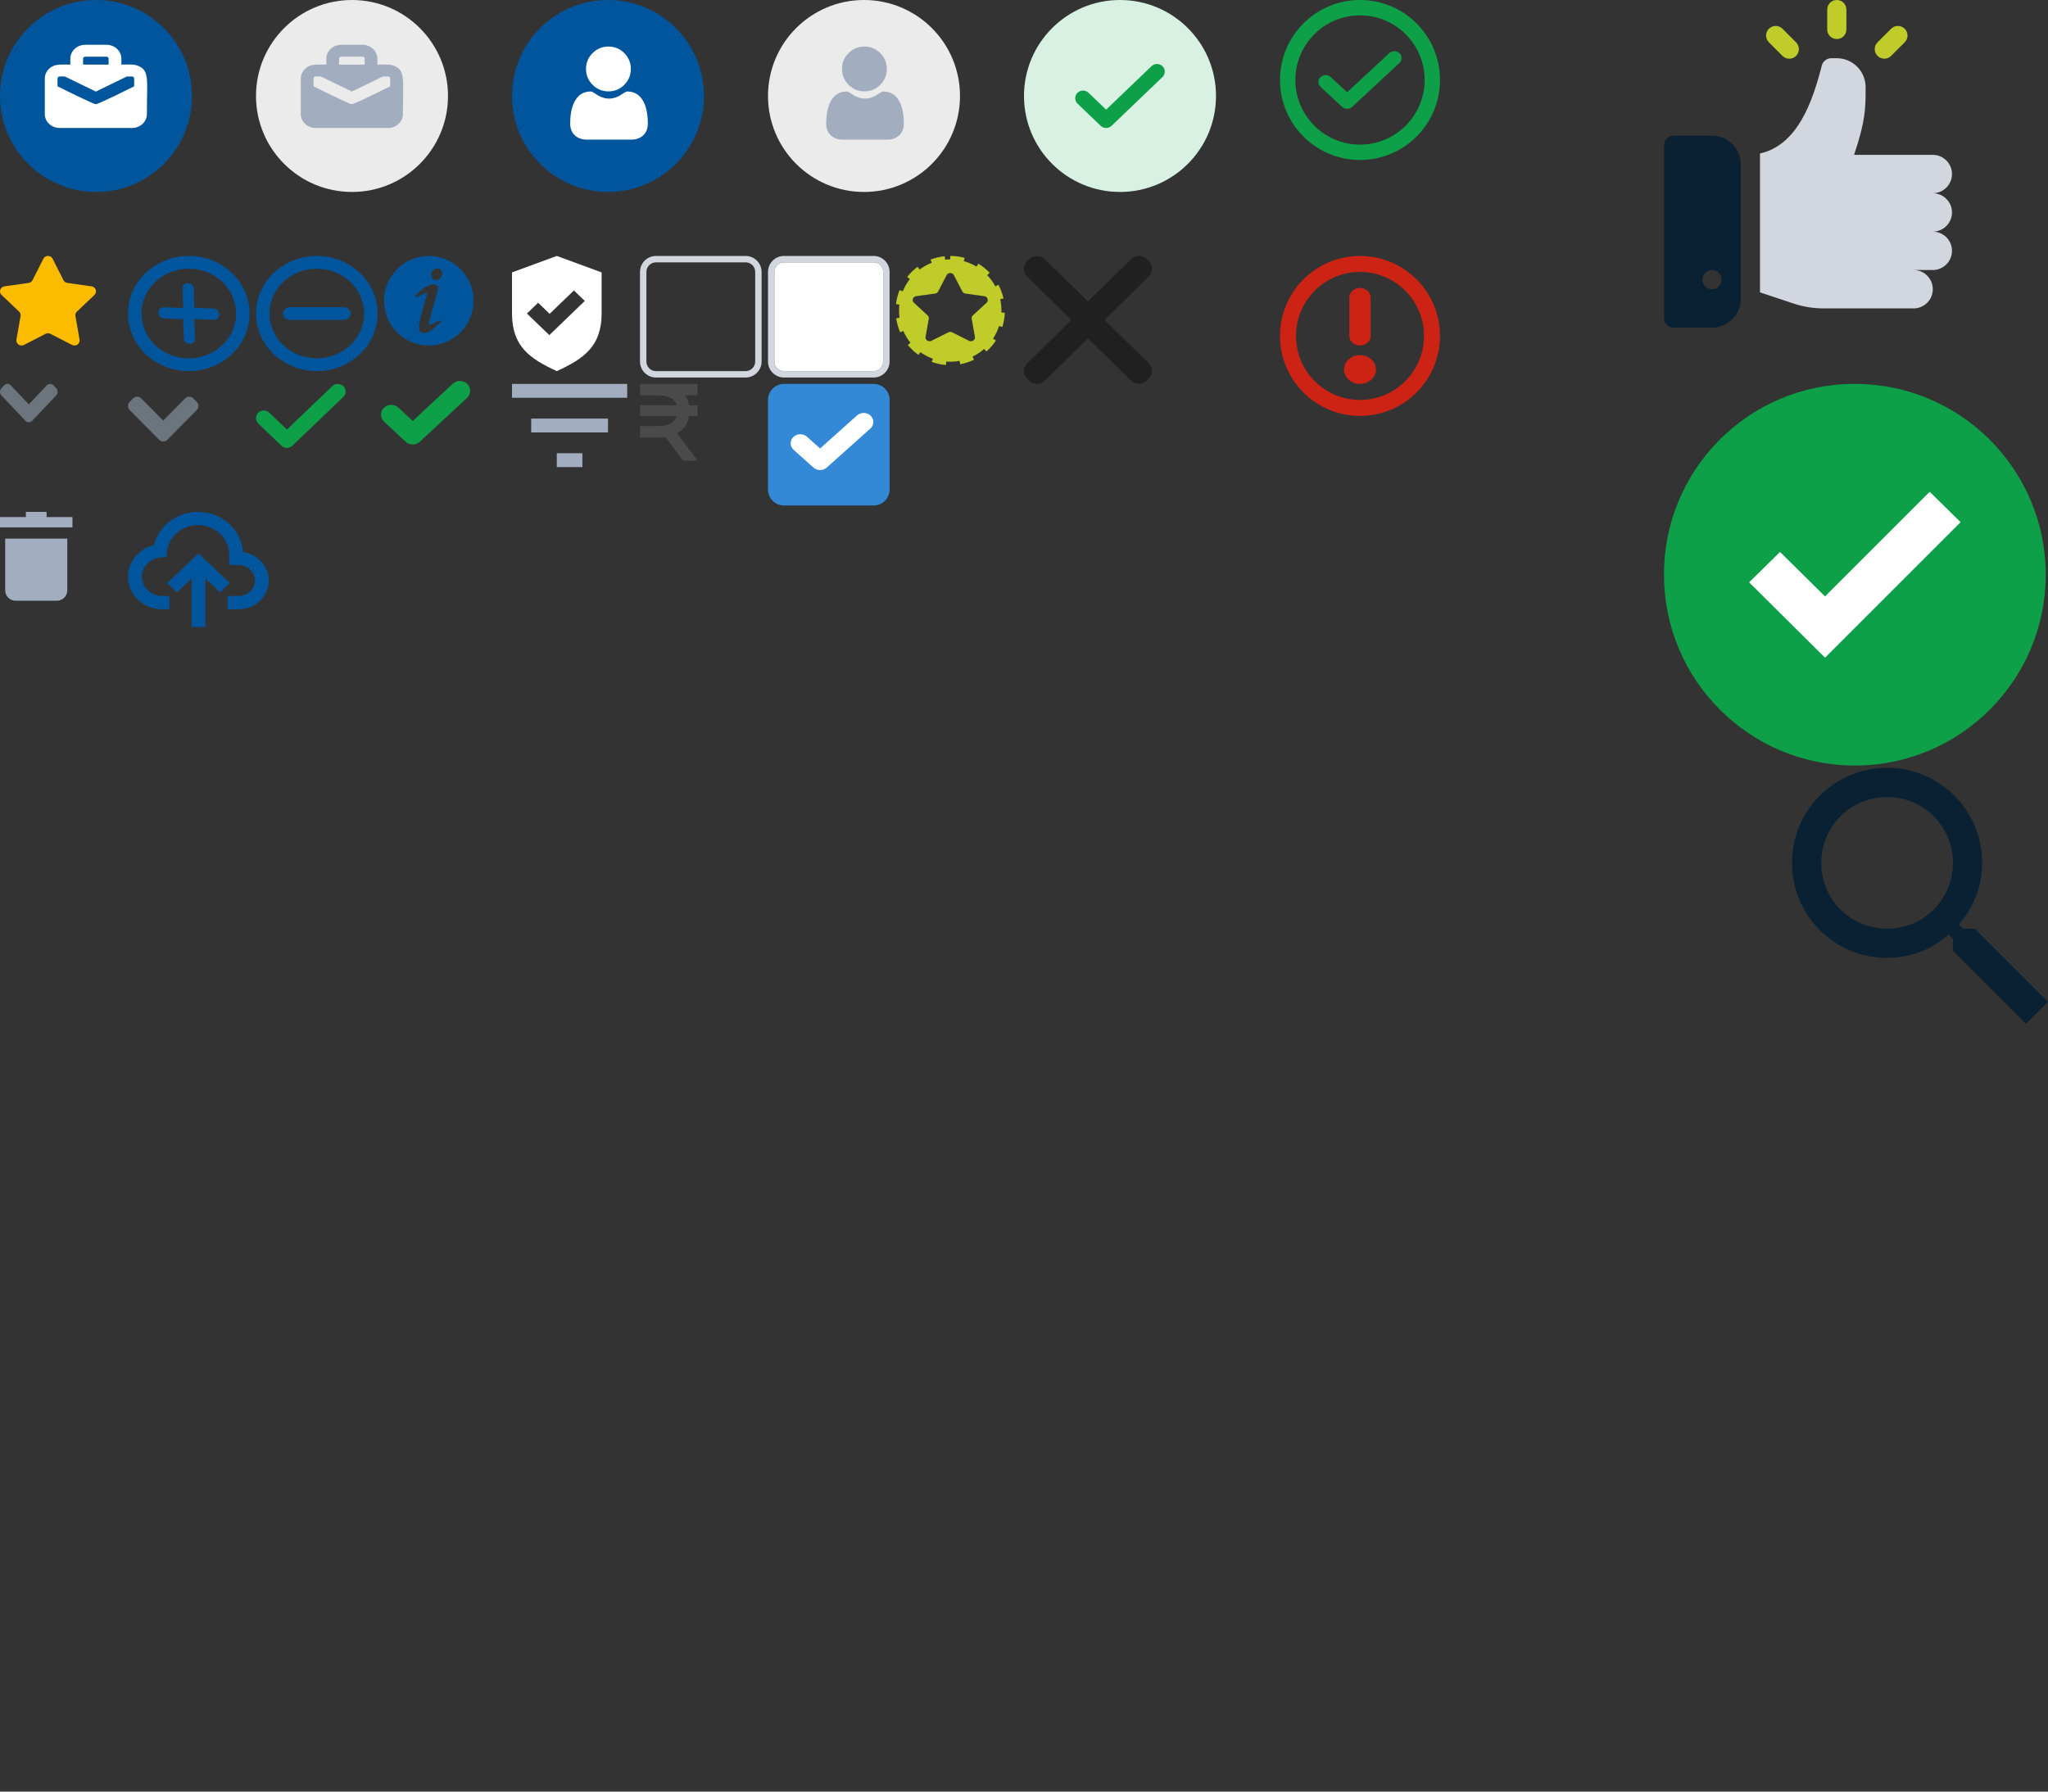 <?xml version="1.0" encoding="UTF-8"?>
<svg width="320px" height="280px" viewBox="0 0 320 280" version="1.1" xmlns="http://www.w3.org/2000/svg" xmlns:xlink="http://www.w3.org/1999/xlink">
    <rect x="0" y="0" width="320" height="280" fill="#333333" stroke="none"/>
    <!-- Generator: Sketch 63.1 (92452) - https://sketch.com -->
    <title>Spritesheet</title>
    <desc>Created with Sketch.</desc>
    <g id="Spritesheet" stroke="none" stroke-width="1" fill="none" fill-rule="evenodd">
        <g id="ic-professional">
            <circle id="Oval" fill="#00559C" cx="15" cy="15" r="15"></circle>
            <path d="M21.562,10.281 C20.863,9.994 19.729,10.095 18.965,10.095 L18.965,9.167 C18.965,7.972 17.921,7 16.638,7 L13.315,7 C12.032,7 10.988,7.972 10.988,9.167 L10.988,10.095 C10.281,10.095 9.027,10.023 8.408,10.272 C8.403,10.275 8.397,10.278 8.391,10.281 C7.574,10.618 7,11.378 7,12.262 L7,17.833 C7,19.028 8.044,20 9.326,20 L20.627,20 C21.909,20 22.953,19.028 22.953,17.833 C22.953,12.423 23.396,11.036 21.562,10.281 Z M12.982,9.167 C12.982,8.996 13.131,8.857 13.315,8.857 L16.638,8.857 C16.822,8.857 16.971,8.996 16.971,9.167 L16.971,10.095 L12.982,10.095 L12.982,9.167 Z M14.977,16.286 C14.578,16.286 9.349,13.67 8.994,13.498 C8.994,11.759 8.795,11.952 10.124,11.952 L14.977,14.31 L19.829,11.952 C21.178,11.952 20.959,11.778 20.959,13.498 C20.604,13.67 15.375,16.286 14.977,16.286 Z" fill="#FFFFFF" fill-rule="nonzero"></path>
        </g>
        <g id="ic-professional" transform="translate(40, 0)">
            <circle id="Oval" fill="#EBEBEB" cx="15" cy="15" r="15"></circle>
            <path d="M21.562,10.281 C20.863,9.994 19.729,10.095 18.965,10.095 L18.965,9.167 C18.965,7.972 17.921,7 16.638,7 L13.315,7 C12.032,7 10.988,7.972 10.988,9.167 L10.988,10.095 C10.281,10.095 9.027,10.023 8.408,10.272 C8.403,10.275 8.397,10.278 8.391,10.281 C7.574,10.618 7,11.378 7,12.262 L7,17.833 C7,19.028 8.044,20 9.326,20 L20.627,20 C21.909,20 22.953,19.028 22.953,17.833 C22.953,12.423 23.396,11.036 21.562,10.281 Z M12.982,9.167 C12.982,8.996 13.131,8.857 13.315,8.857 L16.638,8.857 C16.822,8.857 16.971,8.996 16.971,9.167 L16.971,10.095 L12.982,10.095 L12.982,9.167 Z M14.977,16.286 C14.578,16.286 9.349,13.67 8.994,13.498 C8.994,11.759 8.795,11.952 10.124,11.952 L14.977,14.31 L19.829,11.952 C21.178,11.952 20.959,11.778 20.959,13.498 C20.604,13.67 15.375,16.286 14.977,16.286 Z" fill="#A3ADC0" fill-rule="nonzero"></path>
        </g>
        <g id="ic-personal" transform="translate(120, 0)">
            <circle id="Oval" fill="#EBEBEB" cx="15" cy="15" r="15"></circle>
            <path d="M18.027,14.299 C18.405,14.299 18.758,14.363 19.077,14.489 C19.397,14.616 19.674,14.79 19.9,15.006 C20.116,15.213 20.309,15.464 20.473,15.753 C20.631,16.03 20.759,16.321 20.853,16.614 C20.944,16.899 21.02,17.209 21.079,17.538 C21.137,17.865 21.177,18.174 21.197,18.457 C21.216,18.734 21.226,19.024 21.226,19.317 C21.226,20.076 20.985,20.691 20.509,21.144 C20.039,21.591 19.417,21.818 18.66,21.818 L18.66,21.818 L11.657,21.818 C10.9,21.818 10.278,21.591 9.808,21.144 C9.332,20.691 9.091,20.076 9.091,19.317 C9.091,19.025 9.101,18.736 9.12,18.458 C9.14,18.174 9.179,17.864 9.238,17.538 C9.297,17.209 9.373,16.899 9.464,16.614 C9.558,16.32 9.686,16.03 9.844,15.753 C10.007,15.464 10.2,15.213 10.416,15.006 C10.643,14.79 10.919,14.616 11.239,14.489 C11.558,14.363 11.911,14.299 12.29,14.299 C12.438,14.299 12.582,14.36 12.859,14.54 C13.032,14.653 13.232,14.782 13.452,14.923 C13.643,15.044 13.901,15.158 14.219,15.261 C14.531,15.362 14.847,15.413 15.158,15.413 C15.47,15.413 15.786,15.362 16.097,15.261 C16.416,15.158 16.674,15.044 16.864,14.923 C17.087,14.78 17.287,14.652 17.457,14.54 C17.735,14.36 17.878,14.299 18.027,14.299 Z M15.067,7.273 C16.029,7.273 16.863,7.618 17.544,8.299 C18.225,8.98 18.57,9.814 18.57,10.776 C18.57,11.739 18.225,12.572 17.544,13.253 C16.863,13.934 16.029,14.279 15.067,14.279 C14.104,14.279 13.271,13.934 12.59,13.253 C11.909,12.572 11.563,11.739 11.563,10.776 C11.563,9.813 11.909,8.98 12.59,8.299 C13.271,7.618 14.104,7.273 15.067,7.273 Z" fill="#A3ADC0" fill-rule="nonzero"></path>
        </g>
        <g id="ic-personal" transform="translate(80, 0)">
            <circle id="Oval" fill="#00559C" cx="15" cy="15" r="15"></circle>
            <path d="M18.027,14.299 C18.405,14.299 18.758,14.363 19.077,14.489 C19.397,14.616 19.674,14.79 19.9,15.006 C20.116,15.213 20.309,15.464 20.473,15.753 C20.631,16.03 20.759,16.321 20.853,16.614 C20.944,16.899 21.02,17.209 21.079,17.538 C21.137,17.865 21.177,18.174 21.197,18.457 C21.216,18.734 21.226,19.024 21.226,19.317 C21.226,20.076 20.985,20.691 20.509,21.144 C20.039,21.591 19.417,21.818 18.66,21.818 L18.66,21.818 L11.657,21.818 C10.9,21.818 10.278,21.591 9.808,21.144 C9.332,20.691 9.091,20.076 9.091,19.317 C9.091,19.025 9.101,18.736 9.12,18.458 C9.14,18.174 9.179,17.864 9.238,17.538 C9.297,17.209 9.373,16.899 9.464,16.614 C9.558,16.32 9.686,16.03 9.844,15.753 C10.007,15.464 10.2,15.213 10.416,15.006 C10.643,14.79 10.919,14.616 11.239,14.489 C11.558,14.363 11.911,14.299 12.29,14.299 C12.438,14.299 12.582,14.36 12.859,14.54 C13.032,14.653 13.232,14.782 13.452,14.923 C13.643,15.044 13.901,15.158 14.219,15.261 C14.531,15.362 14.847,15.413 15.158,15.413 C15.47,15.413 15.786,15.362 16.097,15.261 C16.416,15.158 16.674,15.044 16.864,14.923 C17.087,14.78 17.287,14.652 17.457,14.54 C17.735,14.36 17.878,14.299 18.027,14.299 Z M15.067,7.273 C16.029,7.273 16.863,7.618 17.544,8.299 C18.225,8.98 18.57,9.814 18.57,10.776 C18.57,11.739 18.225,12.572 17.544,13.253 C16.863,13.934 16.029,14.279 15.067,14.279 C14.104,14.279 13.271,13.934 12.59,13.253 C11.909,12.572 11.563,11.739 11.563,10.776 C11.563,9.813 11.909,8.98 12.59,8.299 C13.271,7.618 14.104,7.273 15.067,7.273 Z" fill="#FFFFFF" fill-rule="nonzero"></path>
        </g>
        <path d="M8.224,40.439 L9.916,43.785 C10.034,44.018 10.261,44.179 10.524,44.216 L14.307,44.753 C14.97,44.847 15.235,45.641 14.755,46.097 L12.018,48.701 C11.827,48.883 11.74,49.144 11.786,49.399 L12.432,53.076 C12.545,53.72 11.852,54.212 11.26,53.908 L7.876,52.172 C7.641,52.051 7.359,52.051 7.124,52.172 L3.74,53.908 C3.148,54.212 2.455,53.72 2.568,53.076 L3.214,49.399 C3.26,49.144 3.173,48.883 2.982,48.701 L0.245,46.097 C-0.235,45.641 0.03,44.847 0.693,44.753 L4.476,44.216 C4.739,44.179 4.966,44.018 5.084,43.785 L6.776,40.439 C7.072,39.854 7.928,39.854 8.224,40.439 Z" id="star5" fill="#FBBC00"></path>
        <g id="starbullet" transform="translate(140, 40)" fill="#BFCC29">
            <path d="M8.476,-8.8817842e-14 C9.245,-8.8817842e-14 10.002,0.102 10.731,0.301 L10.59,0.816 C11.3,1.01 11.971,1.299 12.587,1.669 L12.863,1.213 C13.515,1.605 14.113,2.083 14.64,2.633 L14.255,3.002 C14.756,3.525 15.186,4.115 15.531,4.759 L16.001,4.507 C16.36,5.177 16.629,5.894 16.798,6.639 L16.278,6.757 C16.407,7.329 16.476,7.923 16.476,8.533 C16.476,8.638 16.474,8.742 16.47,8.846 L17.002,8.867 C16.973,9.635 16.841,10.387 16.613,11.109 L16.105,10.948 C15.882,11.653 15.564,12.316 15.166,12.922 L15.612,13.214 C15.193,13.851 14.692,14.429 14.121,14.933 L13.768,14.533 C13.225,15.012 12.618,15.418 11.96,15.737 L12.192,16.217 C11.509,16.548 10.782,16.787 10.029,16.925 L9.933,16.401 C9.46,16.488 8.973,16.533 8.476,16.533 C8.265,16.533 8.057,16.525 7.85,16.509 L7.81,17.041 C7.044,16.982 6.297,16.821 5.584,16.564 L5.764,16.062 C5.065,15.81 4.411,15.464 3.817,15.038 L3.507,15.472 C2.888,15.028 2.331,14.503 1.851,13.912 L2.264,13.576 C1.809,13.015 1.428,12.393 1.136,11.722 L0.647,11.935 C0.344,11.238 0.135,10.503 0.027,9.744 L0.555,9.668 C0.503,9.298 0.476,8.919 0.476,8.533 C0.476,8.217 0.494,7.904 0.53,7.597 L-5.32907052e-14,7.535 C0.089,6.774 0.279,6.033 0.564,5.33 L1.058,5.53 C1.339,4.837 1.714,4.192 2.168,3.612 L1.748,3.283 C2.217,2.683 2.764,2.148 3.374,1.692 L3.693,2.12 C4.27,1.689 4.907,1.334 5.59,1.07 L5.397,0.572 C6.104,0.299 6.848,0.12 7.611,0.043 L7.665,0.574 C7.842,0.556 8.022,0.544 8.203,0.538 L8.476,0.533 L8.476,-8.8817842e-14 Z M9.042,3.002 C8.81,2.555 8.141,2.555 7.909,3.002 L7.909,3.002 L6.586,5.551 C6.494,5.728 6.316,5.851 6.11,5.879 L6.11,5.879 L3.151,6.288 C2.632,6.359 2.425,6.965 2.8,7.312 L2.8,7.312 L4.942,9.296 C5.091,9.434 5.159,9.633 5.123,9.828 L5.123,9.828 L4.618,12.63 C4.529,13.12 5.071,13.495 5.535,13.263 L5.535,13.263 L8.181,11.94 C8.366,11.848 8.586,11.848 8.77,11.94 L8.77,11.94 L11.416,13.263 C11.88,13.494 12.422,13.12 12.333,12.63 L12.333,12.63 L11.828,9.828 C11.793,9.633 11.861,9.434 12.009,9.296 L12.009,9.296 L14.151,7.312 C14.526,6.965 14.319,6.36 13.8,6.288 L13.8,6.288 L10.841,5.879 C10.635,5.851 10.457,5.728 10.365,5.551 L10.365,5.551 Z" id="Combined-Shape"></path>
        </g>
        <path d="M8.786,60.684 L8.353,60.226 C8.203,60.075 8.028,60 7.827,60 C7.623,60 7.45,60.075 7.308,60.226 L4.5,63.196 L1.693,60.226 C1.55,60.075 1.377,60 1.173,60 C0.972,60 0.797,60.075 0.647,60.226 L0.22,60.684 C0.073,60.839 0,61.025 0,61.24 C0,61.46 0.073,61.644 0.219,61.79 L3.98,65.768 C4.119,65.923 4.292,66 4.5,66 C4.704,66 4.879,65.923 5.026,65.768 L8.786,61.79 C8.929,61.64 9,61.456 9,61.24 C9,61.029 8.929,60.843 8.786,60.684 Z" id="ic-chevron-down--copy" fill="#6C757D"></path>
        <path d="M109,72 L105.814,67.731 C106.831,67.183 107.458,66.257 107.661,65.023 L109,65.023 L109,63.343 L107.661,63.343 C107.576,62.743 107.356,62.229 107.051,61.783 L109,61.783 L109,60 L100,60 L100,61.8 L102.949,61.8 C104.441,61.8 105.407,62.297 105.729,63.343 L100,63.343 L100,65.023 L105.712,65.023 C105.39,66.069 104.424,66.583 102.949,66.583 L100,66.583 L100,68.383 L102.949,68.383 C103.322,68.383 103.678,68.366 104,68.314 L106.729,72 L109,72 Z" id="₹" fill="#4A4A4A" fill-rule="nonzero"></path>
        <g id="ic-professional" transform="translate(160, 0)">
            <circle id="Oval" fill="#D9F1E3" cx="15" cy="15" r="15"></circle>
            <path d="M12.833,17.136 L10.079,14.496 C9.603,14.04 8.841,14.04 8.366,14.496 C7.878,14.963 7.878,15.729 8.366,16.197 L11.977,19.658 C12.452,20.114 13.215,20.114 13.69,19.658 L21.634,12.043 C22.122,11.576 22.122,10.809 21.634,10.342 C21.159,9.886 20.397,9.886 19.921,10.342 L12.833,17.136 Z" id="Path" fill="#0E9F49"></path>
        </g>
        <g id="checkbox" transform="translate(120, 40)" fill-rule="nonzero">
            <path d="M16.5,0 L2.5,0 C1.119,0 0,1.119 0,2.5 L0,16.5 C0,17.881 1.119,19 2.5,19 L16.5,19 C17.881,19 19,17.881 19,16.5 L19,2.5 C19,1.119 17.881,0 16.5,0 Z M2.5,1 L16.5,1 C17.328,1 18,1.672 18,2.5 L18,16.5 C18,17.328 17.328,18 16.5,18 L2.5,18 C1.672,18 1,17.328 1,16.5 L1,2.5 C1,1.672 1.672,1 2.5,1 Z" fill="#D1D6DF"></path>
            <path d="M2.5,1 L16.5,1 C17.328,1 18,1.672 18,2.5 L18,16.5 C18,17.328 17.328,18 16.5,18 L2.5,18 C1.672,18 1,17.328 1,16.5 L1,2.5 C1,1.672 1.672,1 2.5,1 Z" id="Path" fill="#FFFFFF"></path>
        </g>
        <path d="M67,40 C70.866,40 74,43.134 74,47 C74,50.866 70.866,54 67,54 C63.134,54 60,50.866 60,47 C60,43.134 63.134,40 67,40 Z M67.77,44.442 C67.418,44.442 67.011,44.576 66.524,44.85 C66.052,45.117 65.526,45.567 64.961,46.19 C64.916,46.239 64.912,46.312 64.95,46.366 C64.987,46.42 65.058,46.441 65.119,46.416 C65.317,46.335 66.315,45.926 66.46,45.835 C66.58,45.76 66.683,45.722 66.775,45.722 L66.775,45.722 L66.776,45.733 L66.776,45.733 L66.777,45.749 C66.777,45.835 66.759,45.936 66.724,46.051 C65.874,48.806 65.461,50.495 65.461,51.214 C65.461,51.468 65.531,51.673 65.67,51.822 C65.812,51.974 66.003,52.051 66.239,52.051 C66.49,52.051 66.795,51.946 67.172,51.731 C67.537,51.522 68.094,51.063 68.875,50.328 C68.926,50.28 68.934,50.203 68.895,50.146 C68.856,50.088 68.781,50.068 68.718,50.098 C68.025,50.426 67.238,50.773 67.083,50.803 C67.079,50.8 67.073,50.794 67.065,50.783 C67.044,50.754 67.034,50.717 67.034,50.669 C67.034,50.277 67.33,49.083 67.914,47.122 C68.406,45.474 68.463,45.133 68.463,45.019 C68.463,44.844 68.396,44.697 68.27,44.592 C68.149,44.493 67.981,44.442 67.77,44.442 Z M68.34,41.949 C68.076,41.949 67.846,42.053 67.657,42.259 C67.471,42.461 67.377,42.709 67.377,42.995 C67.377,43.222 67.446,43.41 67.584,43.554 C67.722,43.7 67.898,43.774 68.105,43.774 C68.358,43.774 68.586,43.664 68.783,43.447 C68.977,43.234 69.076,42.983 69.076,42.702 C69.076,42.486 69.006,42.305 68.868,42.163 C68.729,42.021 68.551,41.949 68.34,41.949 Z" id="Combined-Shape" fill="#00559C" fill-rule="nonzero"></path>
        <path d="M87,73 L91,73 L91,70.833 L87,70.833 L87,73 Z M80,60 L80,62.167 L98,62.167 L98,60 L80,60 Z M83,67.583 L95,67.583 L95,65.417 L83,65.417 L83,67.583 Z" id="Shape" fill="#A3ADC0" fill-rule="nonzero"></path>
        <path d="M44.833,67.136 L42.079,64.496 C41.603,64.04 40.841,64.04 40.366,64.496 C39.878,64.963 39.878,65.729 40.366,66.197 L43.977,69.658 C44.452,70.114 45.215,70.114 45.69,69.658 L53.634,62.043 C54.122,61.576 54.122,60.809 53.634,60.342 C53.159,59.886 52.397,59.886 51.921,60.342 L44.833,67.136 Z" id="tick" fill="#0E9F49"></path>
        <path d="M30.739,62.798 L30.209,62.264 C30.026,62.088 29.812,62 29.567,62 C29.317,62 29.106,62.088 28.931,62.264 L25.5,65.728 L22.069,62.264 C21.895,62.088 21.683,62 21.433,62 C21.188,62 20.974,62.088 20.791,62.264 L20.268,62.798 C20.089,62.979 20,63.195 20,63.447 C20,63.704 20.089,63.918 20.268,64.089 L24.865,68.729 C25.034,68.91 25.246,69 25.5,69 C25.749,69 25.964,68.91 26.142,68.729 L30.739,64.089 C30.913,63.913 31,63.699 31,63.447 C31,63.2 30.913,62.984 30.739,62.798 Z" id="ic-chevron-down" fill="#6C757D"></path>
        <path d="M116.5,40 L102.5,40 C101.119,40 100,41.119 100,42.5 L100,56.5 C100,57.881 101.119,59 102.5,59 L116.5,59 C117.881,59 119,57.881 119,56.5 L119,42.5 C119,41.119 117.881,40 116.5,40 Z M102.5,41 L116.5,41 C117.328,41 118,41.672 118,42.5 L118,56.5 C118,57.328 117.328,58 116.5,58 L102.5,58 C101.672,58 101,57.328 101,56.5 L101,42.5 C101,41.672 101.672,41 102.5,41 Z" id="Rectangle" fill="#D1D6DF" fill-rule="nonzero"></path>
        <path d="M29.5,40 C34.747,40 39,44.029 39,49 C39,53.971 34.747,58 29.5,58 C24.253,58 20,53.971 20,49 C20,44.029 24.253,40 29.5,40 Z M29.5,42 C25.419,42 22.111,45.134 22.111,49 C22.111,52.866 25.419,56 29.5,56 C33.581,56 36.889,52.866 36.889,49 C36.889,45.134 33.581,42 29.5,42 Z M29.302,44.257 L29.445,44.265 C29.883,44.279 30.257,44.653 30.272,45.091 L30.383,48.112 L33.41,48.219 C33.811,48.232 34.158,48.547 34.226,48.936 L34.237,49.043 L34.245,49.193 C34.26,49.644 33.914,49.99 33.462,49.975 L30.362,49.862 L30.475,52.963 C30.489,53.403 30.138,53.754 29.694,53.739 L29.551,53.731 C29.113,53.717 28.739,53.343 28.724,52.905 L28.613,49.884 L25.586,49.777 C25.148,49.762 24.774,49.388 24.759,48.955 L24.751,48.803 C24.736,48.363 25.088,48.012 25.528,48.027 L28.635,48.135 L28.521,45.033 C28.507,44.593 28.858,44.242 29.302,44.257 Z" id="ic-expand" fill="#00559C"></path>
        <path d="M49.5,40 C54.747,40 59,44.029 59,49 C59,53.971 54.747,58 49.5,58 C44.253,58 40,53.971 40,49 C40,44.029 44.253,40 49.5,40 Z M49.5,42 C45.419,42 42.111,45.134 42.111,49 C42.111,52.866 45.419,56 49.5,56 C53.581,56 56.889,52.866 56.889,49 C56.889,45.134 53.581,42 49.5,42 Z M53.722,48 C54.305,48 54.778,48.448 54.778,49 C54.778,49.513 54.37,49.936 53.845,49.993 L53.722,50 L45.278,50 C44.695,50 44.222,49.552 44.222,49 C44.222,48.487 44.63,48.064 45.155,48.007 L45.278,48 L53.722,48 Z" id="ic-collapse" fill="#00559C"></path>
        <g id="ic-close-md-grey" transform="translate(160, 40)" fill="#000000" fill-opacity="0.38">
            <g id="ic-close-sm-grey">
                <path d="M19.483,3.216 L12.57,10 L19.483,16.784 C20.15,17.442 20.15,18.531 19.483,19.189 L19.172,19.484 C18.505,20.142 17.394,20.142 16.727,19.484 L9.992,12.881 L3.256,19.507 C2.59,20.164 1.478,20.164 0.811,19.507 L0.5,19.212 C-0.167,18.554 -0.167,17.465 0.5,16.807 L7.413,10 L0.5,3.216 C-0.167,2.558 -0.167,1.469 0.5,0.811 L0.811,0.516 C1.478,-0.142 2.59,-0.142 3.256,0.516 L9.992,7.119 L16.727,0.493 C17.394,-0.164 18.505,-0.164 19.172,0.493 L19.483,0.788 C20.172,1.469 20.172,2.535 19.483,3.216 Z"></path>
            </g>
        </g>
        <path d="M87,40 L80,42.571 L80,49 C80,54.143 82.8,56.071 87,58 C91.2,56.071 94,54.143 94,49 L94,42.571 C94,42.571 87,40 87,40 Z M85.833,52.375 L82.333,49 L84.083,47.313 L85.883,49.048 L89.675,45.392 L91.375,47.031 L85.833,52.375 Z" id="Shape" fill="#FFFFFF" fill-rule="nonzero"></path>
        <path d="M308.571,145.143 L306.743,145.143 L306.057,144.457 C308.343,141.943 309.714,138.514 309.714,134.857 C309.714,126.629 303.086,120 294.857,120 C286.629,120 280,126.629 280,134.857 C280,143.086 286.629,149.714 294.857,149.714 C298.514,149.714 301.943,148.343 304.457,146.057 L305.143,146.743 L305.143,148.571 L316.571,160 L320,156.571 L308.571,145.143 Z M294.857,145.143 C289.143,145.143 284.571,140.571 284.571,134.857 C284.571,129.143 289.143,124.571 294.857,124.571 C300.571,124.571 305.143,129.143 305.143,134.857 C305.143,140.571 300.571,145.143 294.857,145.143 Z" id="Shape" fill="#0A2134" fill-rule="nonzero"></path>
        <g id="ic-like" transform="translate(260, 0)" fill-rule="nonzero">
            <path d="M45,33.2 C45,31.55 43.65,30.2 42,30.2 C43.65,30.2 45,28.85 45,27.2 C45,25.55 43.65,24.2 42,24.2 L29.7,24.2 C31.53,18.71 31.5,16.96 31.5,13.6 C31.5,11.104 29.453,9.1 27,9.1 L26.1,9.1 C25.53,9.1 24.81,9.55 24.66,10.24 C23.176,16.018 20.855,22.648 15,23.991 L15,45.698 L20.19,47.42 C21.72,47.93 23.31,48.2 24.93,48.2 L39,48.2 C40.657,48.2 42,46.857 42,45.2 C42,43.543 40.657,42.2 39,42.2 L42,42.2 C43.65,42.2 45,40.85 45,39.2 C45,37.55 43.65,36.2 42,36.2 C43.65,36.2 45,34.85 45,33.2 Z" id="Path" fill="#D1D6DF"></path>
            <path d="M7.5,21.2 C9.981,21.2 12,23.219 12,25.7 L12,25.7 L12,46.7 C12,49.181 9.981,51.2 7.5,51.2 L7.5,51.2 L1.5,51.2 C0.671,51.2 0,50.529 0,49.7 L0,49.7 L0,22.7 C0,21.871 0.671,21.2 1.5,21.2 L1.5,21.2 Z M7.5,42.2 C6.672,42.2 6,42.871 6,43.7 C6,44.528 6.672,45.2 7.5,45.2 C8.328,45.2 9,44.528 9,43.7 C9,42.871 8.328,42.2 7.5,42.2 Z" id="Combined-Shape" fill="#0A2134"></path>
            <path d="M20.635,6.614 L18.514,4.493 C17.928,3.907 16.979,3.907 16.393,4.493 C15.807,5.079 15.807,6.028 16.393,6.614 L18.514,8.735 C19.1,9.321 20.049,9.321 20.635,8.735 C21.221,8.149 21.221,7.2 20.635,6.614 Z" id="Path" fill="#BFCC29"></path>
            <path d="M37.607,4.493 C37.021,3.907 36.072,3.907 35.486,4.493 L33.365,6.614 C32.779,7.2 32.779,8.149 33.365,8.735 C33.951,9.321 34.9,9.321 35.486,8.735 L37.607,6.614 C38.193,6.028 38.193,5.079 37.607,4.493 Z" id="Path" fill="#BFCC29"></path>
            <path d="M27,0 C26.16,0 25.5,0.66 25.5,1.5 L25.5,4.6 C25.5,5.44 26.16,6.1 27,6.1 C27.84,6.1 28.5,5.44 28.5,4.6 L28.5,1.5 C28.5,0.66 27.84,0 27,0 Z" id="Path" fill="#BFCC29"></path>
        </g>
        <g id="tick" transform="translate(260, 60)" fill-rule="nonzero">
            <path d="M29.822,4.05405405e-05 C46.292,4.05405405e-05 59.644,13.352 59.644,29.822 C59.644,46.292 46.292,59.644 29.822,59.644 C13.352,59.644 3.84644107e-05,46.292 3.84644107e-05,29.822 L3.84644107e-05,29.822 C-0.047,13.399 13.229,0.047 29.652,4.05405405e-05 C29.709,4.05405405e-05 29.766,4.05405405e-05 29.822,4.05405405e-05 Z" id="Path" fill="#0E9F49"></path>
            <polygon id="Path" fill="#FFFFFF" points="46.343 21.604 25.162 42.784 13.301 31.008 18.131 26.264 25.162 33.211 41.514 16.86"></polygon>
        </g>
        <path d="M10.512,84.18 L10.512,92.266 C10.512,93.157 9.786,93.883 8.894,93.883 L8.894,93.883 L2.426,93.883 C1.534,93.883 0.809,93.157 0.809,92.266 L0.809,92.266 L0.809,84.18 L10.512,84.18 Z M7.277,80 L7.277,80.809 L11.32,80.809 L11.32,82.426 L-8.36664071e-13,82.426 L-8.36664071e-13,80.809 L4.043,80.809 L4.043,80 L7.277,80 Z" id="Combined-Shape" fill="#A3ADC0"></path>
        <path d="M212.5,0 C219.404,0 225,5.596 225,12.5 C225,19.404 219.404,25 212.5,25 C205.596,25 200,19.404 200,12.5 C200,5.596 205.596,0 212.5,0 Z M212.5,2.4 C206.922,2.4 202.4,6.922 202.4,12.5 C202.4,18.078 206.922,22.6 212.5,22.6 C218.078,22.6 222.6,18.078 222.6,12.5 C222.6,6.922 218.078,2.4 212.5,2.4 Z M217.07,8.308 C217.511,7.897 218.219,7.897 218.661,8.308 C219.113,8.728 219.113,9.418 218.661,9.839 L218.661,9.839 L211.284,16.692 C210.842,17.103 210.134,17.103 209.693,16.692 L209.693,16.692 L206.339,13.577 C205.887,13.157 205.887,12.467 206.339,12.046 C206.781,11.636 207.489,11.636 207.93,12.046 L207.93,12.046 L210.488,14.422 Z" id="Combined-Shape" fill="#0E9F49" fill-rule="nonzero"></path>
        <path d="M31.021,86.489 L35.916,91.125 L34.376,92.584 L32.104,90.433 L32.104,98 L29.938,98 L29.937,90.432 L27.666,92.584 L26.126,91.125 L31.021,86.489 Z M30.937,80 C34.581,80 37.601,82.646 37.942,86.037 L37.962,86.285 C40.116,86.587 41.78,88.259 41.98,90.312 L41.995,90.519 L42,90.728 C42,93.06 40.115,94.991 37.7,95.201 L37.485,95.215 L37.269,95.22 L35.557,95.22 L35.557,93.145 L37.269,93.145 C38.686,93.145 39.834,92.058 39.834,90.727 C39.834,89.505 38.862,88.48 37.599,88.329 L37.433,88.315 L37.269,88.31 L35.808,88.31 L35.808,86.677 C35.808,84.142 33.626,82.075 30.937,82.075 C28.584,82.075 26.597,83.639 26.157,85.781 L26.119,85.99 L26.092,86.201 L25.998,87.06 L25.1,87.129 C23.453,87.253 22.166,88.576 22.166,90.132 C22.166,91.67 23.4,92.957 24.995,93.126 L25.174,93.14 L25.355,93.145 L26.485,93.145 L26.485,95.22 L25.36,95.22 C22.407,95.22 20,92.94 20,90.132 C20,88.842 20.51,87.612 21.434,86.668 C22.123,85.964 22.999,85.464 23.964,85.218 L24.075,85.192 L24.106,85.068 C24.392,83.969 24.97,82.958 25.785,82.128 L25.994,81.924 L26.212,81.729 C27.509,80.614 29.187,80 30.937,80 Z" id="ic-cloud" fill="#00559C" fill-rule="nonzero"></path>
        <path d="M212.5,40 C219.404,40 225,45.596 225,52.5 C225,59.404 219.404,65 212.5,65 C205.596,65 200,59.404 200,52.5 C200,45.596 205.596,40 212.5,40 Z M212.5,42.5 C206.977,42.5 202.5,46.977 202.5,52.5 C202.5,58.023 206.977,62.5 212.5,62.5 C218.023,62.5 222.5,58.023 222.5,52.5 C222.5,46.977 218.023,42.5 212.5,42.5 Z M212.5,55.5 C213.879,55.5 215,56.509 215,57.75 C215,58.991 213.879,60 212.5,60 C211.121,60 210,58.991 210,57.75 C210,56.509 211.121,55.5 212.5,55.5 Z M212.5,45 C213.42,45 214.167,45.672 214.167,46.5 L214.167,52.5 C214.167,53.328 213.42,54 212.5,54 C211.58,54 210.833,53.328 210.833,52.5 L210.833,46.5 C210.833,45.672 211.58,45 212.5,45 Z" id="Combined-Shape" fill="#CC2314" fill-rule="nonzero"></path>
        <path d="M64.488,66.422 L61.93,64.046 C61.489,63.636 60.781,63.636 60.339,64.046 C59.887,64.467 59.887,65.157 60.339,65.577 L63.693,68.692 C64.134,69.103 64.842,69.103 65.284,68.692 L72.661,61.839 C73.113,61.418 73.113,60.728 72.661,60.308 C72.219,59.897 71.511,59.897 71.07,60.308 L64.488,66.422 Z" id="Path" stroke="#0E9F49" stroke-width="0.929" fill="#0E9F49"></path>
        <g id="Group" transform="translate(120, 60)">
            <path d="M16.5,0 L2.5,0 C1.119,0 0,1.119 0,2.5 L0,16.5 C0,17.881 1.119,19 2.5,19 L16.5,19 C17.881,19 19,17.881 19,16.5 L19,2.5 C19,1.119 17.881,0 16.5,0 Z" id="Path" fill="#3489D7" fill-rule="nonzero"></path>
            <path d="M8.143,10.709 L5.782,8.597 C5.374,8.232 4.721,8.232 4.313,8.597 C3.896,8.97 3.896,9.584 4.313,9.957 L7.409,12.727 C7.816,13.091 8.47,13.091 8.877,12.727 L15.687,6.634 C16.104,6.26 16.104,5.647 15.687,5.273 C15.279,4.909 14.626,4.909 14.218,5.273 L8.143,10.709 Z" id="Path" stroke="#FFFFFF" stroke-width="0.923" fill="#FFFFFF"></path>
        </g>
    </g>
</svg>